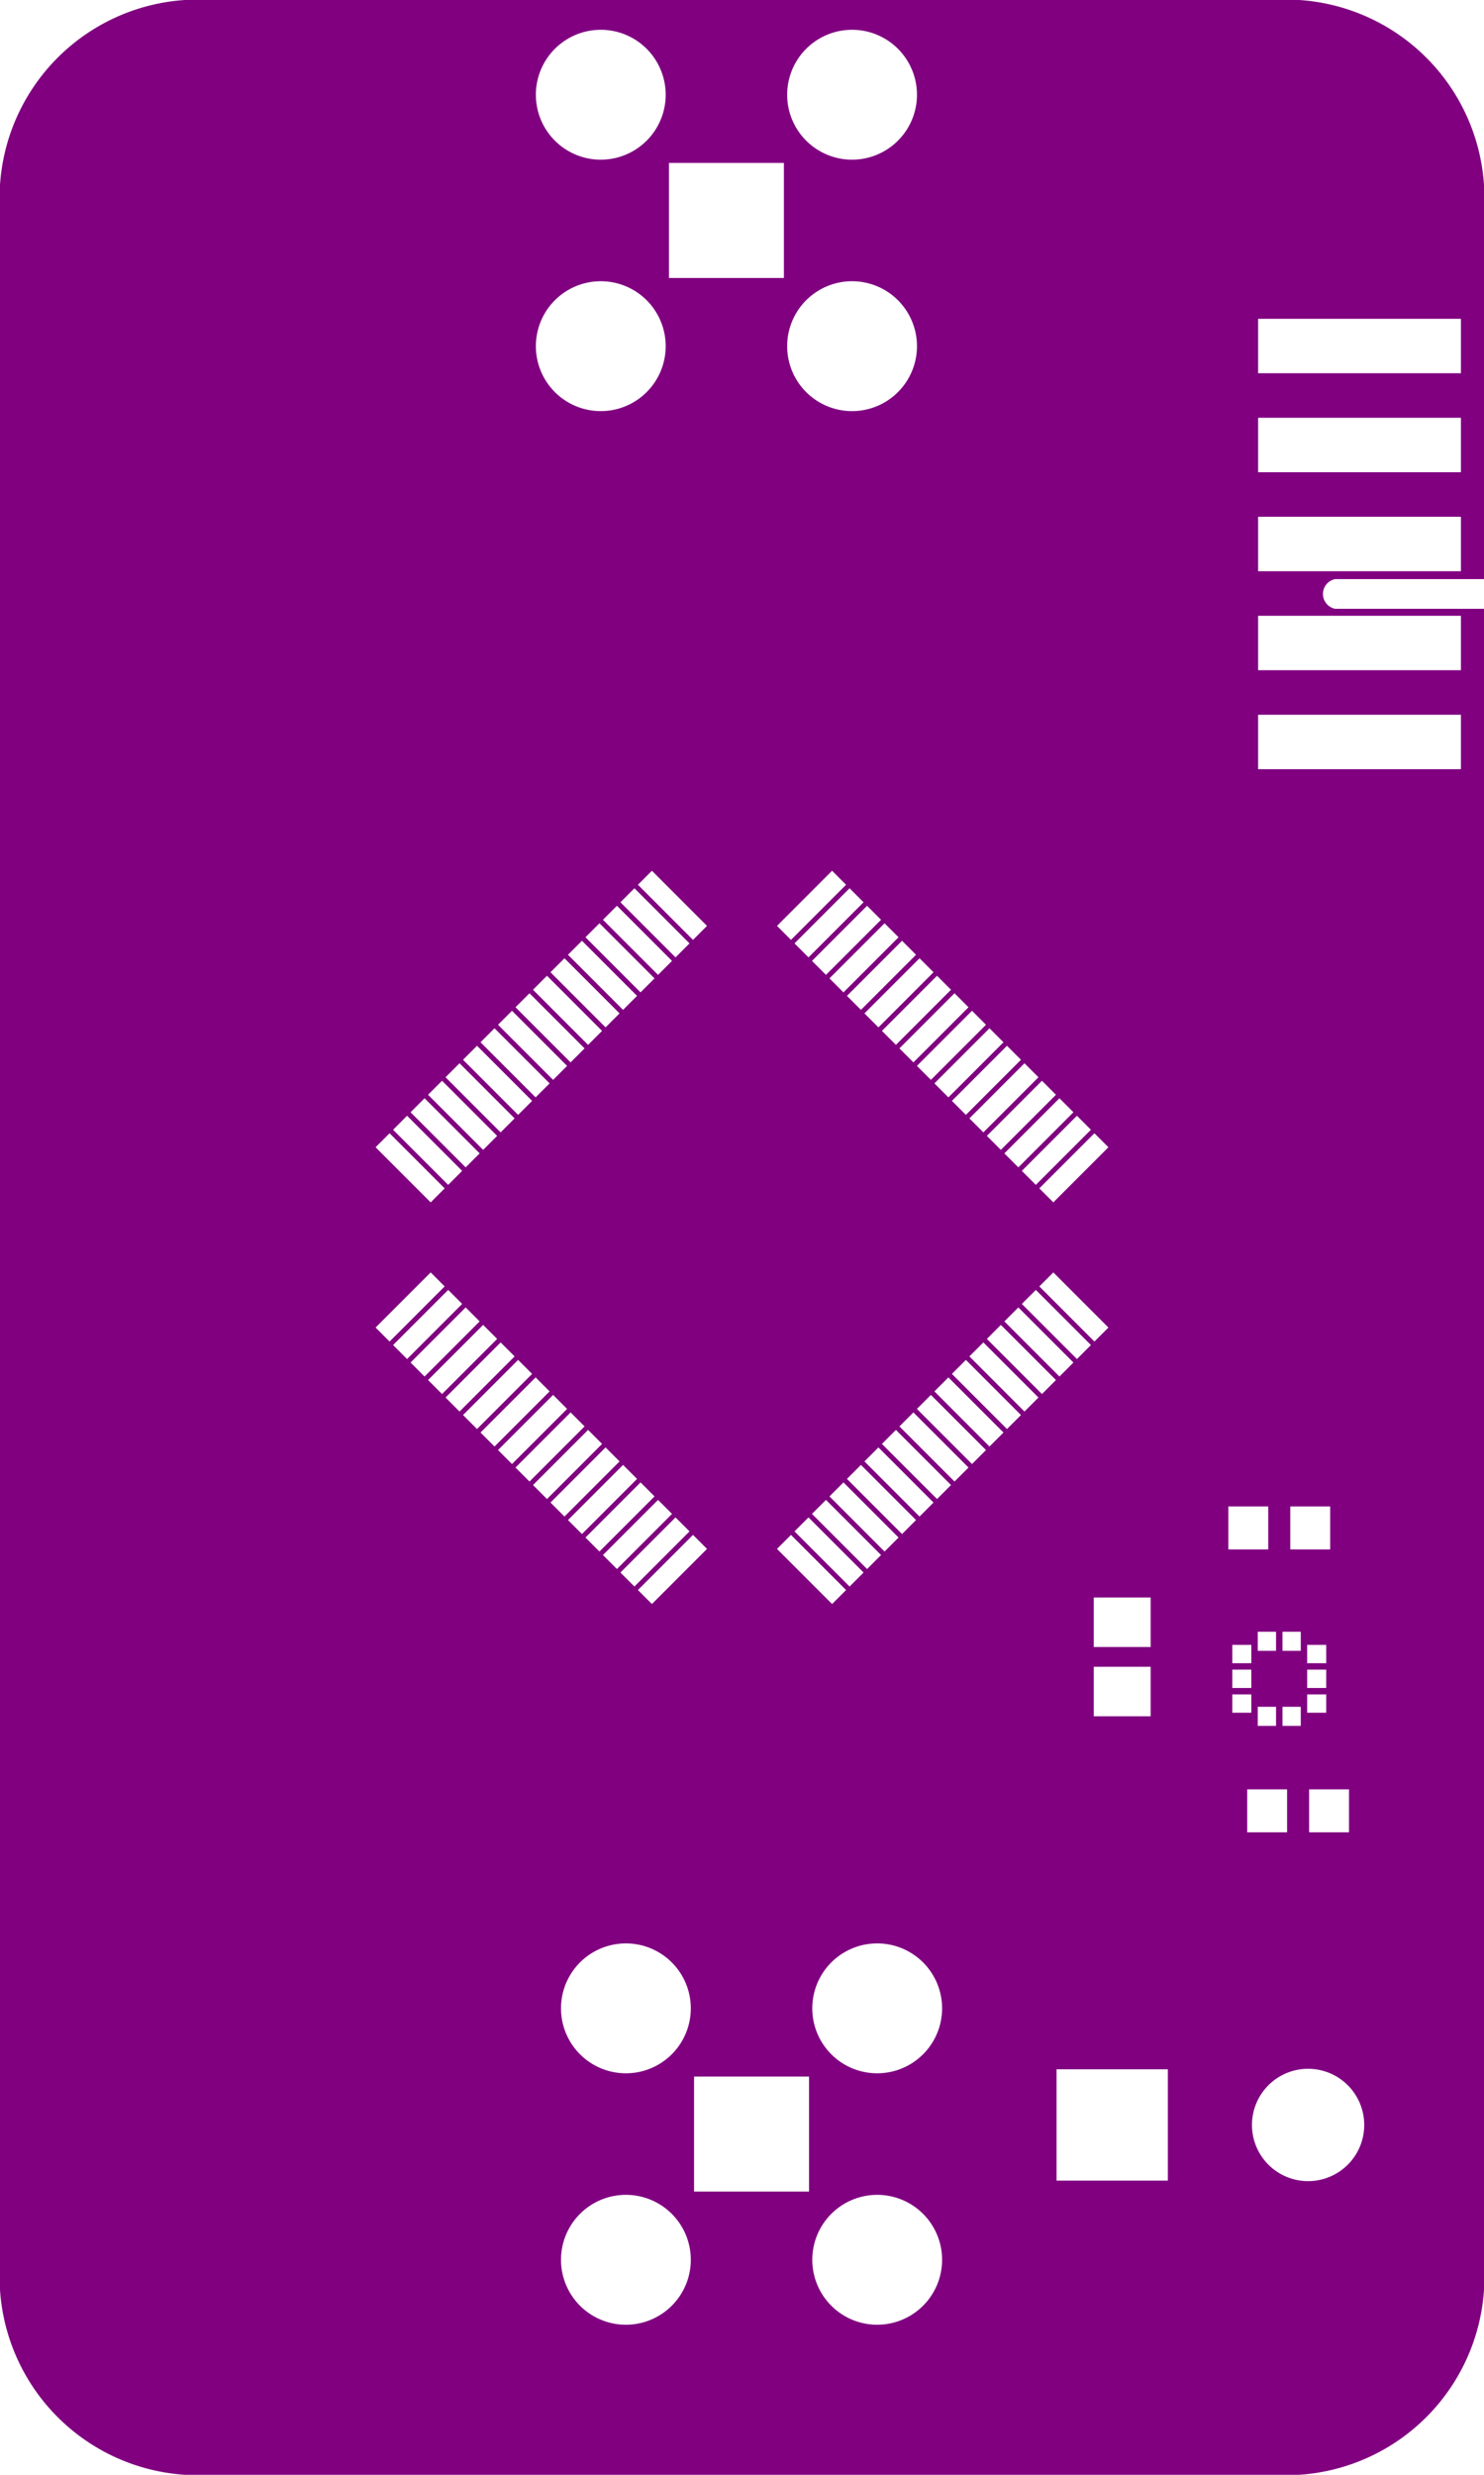 <svg width="30mm" height="50mm" viewBox="0 0 11811025 19685039"  version="1.1" xmlns="http://www.w3.org/2000/svg" xmlns:xlink="http://www.w3.org/1999/xlink">
<desc>
Origin 0 0 Bound 1968504 1968504 11811025 19685039
</desc>
<g fill-rule="evenodd" fill="rgb(128, 0, 128)" stroke="black" stroke-width="1" transform="translate(0, 19685039) scale(1, -1) translate(-1968504, -1968504)">
<path id="N" d="M 12307941.00 21653542.00 A 1578141.91 1578141.91 0 0 0 13779527.00 20181958.00 L 13779528.45 17047244.00 L 12594616.00 17047244.00 A 120429.94 120429.94 0 0 1 12594616.00 16811024.00 L 13779528.41 16811024.00 L 13779526.00 3440087.00 A 1578145.74 1578145.74 0 0 0 12307941.00 1968503.00 L 3440088.00 1968504.00 A 1578197.26 1578197.26 0 0 0 1968504.00 3440088.00 L 1968504.00 20181958.00 A 1578178.47 1578178.47 0 0 0 3440088.00 21653543.00 L 12307941.00 21653542.00  zM 6949998.52 3678744.68 m -516579.32 0 a 516579.32 516579.32 0 1 1 1033158.64 0a 516579.32 516579.32 0 1 1 -1033158.64 0M 6949998.52 5678744.68 m -516579.32 0 a 516579.32 516579.32 0 1 1 1033158.64 0a 516579.32 516579.32 0 1 1 -1033158.64 0M 8407480.00 5136220.00 L 7492520.00 5136220.00 L 7492520.00 4221260.00 L 8407480.00 4221260.00 L 8407480.00 5136220.00  zM 8949998.52 3678744.68 m -516579.32 0 a 516579.32 516579.32 0 1 1 1033158.64 0a 516579.32 516579.32 0 1 1 -1033158.64 0M 8949998.52 5678744.68 m -516579.32 0 a 516579.32 516579.32 0 1 1 1033158.64 0a 516579.32 516579.32 0 1 1 -1033158.64 0M 11263385.00 5194094.00 L 10377559.00 5194094.00 L 10377559.00 4308268.00 L 11263385.00 4308268.00 L 11263385.00 5194094.00  zM 11927756.00 8175984.00 L 11776182.00 8175984.00 L 11776182.00 8030316.00 L 11927756.00 8030316.00 L 11927756.00 8175984.00  zM 12379526.86 4751182.46 m -446733.54 0 a 446733.54 446733.54 0 1 1 893467.07 0a 446733.54 446733.54 0 1 1 -893467.07 0M 12705160.00 7420909.00 L 12387640.00 7420909.00 L 12387640.00 7079091.00 L 12705160.00 7079091.00 L 12705160.00 7420909.00  zM 12212360.00 7420909.00 L 11894840.00 7420909.00 L 11894840.00 7079091.00 L 12212360.00 7079091.00 L 12212360.00 7420909.00  zM 12124409.00 8077362.00 L 11978741.00 8077362.00 L 11978741.00 7925788.00 L 12124409.00 7925788.00 L 12124409.00 8077362.00  zM 12321259.00 8077362.00 L 12175591.00 8077362.00 L 12175591.00 7925788.00 L 12321259.00 7925788.00 L 12321259.00 8077362.00  zM 12523818.00 8175984.00 L 12372244.00 8175984.00 L 12372244.00 8030316.00 L 12523818.00 8030316.00 L 12523818.00 8175984.00  zM 7344939.00 9583776.00 L 6906478.00 9145315.00 L 7017833.00 9033960.00 L 7456294.00 9472421.00 L 7344939.00 9583776.00  zM 7484133.00 9444582.00 L 7045672.00 9006121.00 L 7157027.00 8894766.00 L 7595488.00 9333227.00 L 7484133.00 9444582.00  zM 8263899.00 9444582.00 L 8152544.00 9333227.00 L 8591005.00 8894766.00 L 8702360.00 9006121.00 L 8263899.00 9444582.00  zM 8403093.00 9583776.00 L 8291738.00 9472421.00 L 8730199.00 9033960.00 L 8841554.00 9145315.00 L 8403093.00 9583776.00  zM 11126378.00 8395669.00 L 10673622.00 8395669.00 L 10673622.00 8001969.00 L 11126378.00 8001969.00 L 11126378.00 8395669.00  zM 11126378.00 8946850.00 L 10673622.00 8946850.00 L 10673622.00 8553150.00 L 11126378.00 8553150.00 L 11126378.00 8946850.00  zM 11927756.00 8372834.00 L 11776182.00 8372834.00 L 11776182.00 8227166.00 L 11927756.00 8227166.00 L 11927756.00 8372834.00  zM 11927756.00 8569684.00 L 11776182.00 8569684.00 L 11776182.00 8424016.00 L 11927756.00 8424016.00 L 11927756.00 8569684.00  zM 12124409.00 8674212.00 L 11978741.00 8674212.00 L 11978741.00 8522638.00 L 12124409.00 8522638.00 L 12124409.00 8674212.00  zM 12523818.00 8372834.00 L 12372244.00 8372834.00 L 12372244.00 8227166.00 L 12523818.00 8227166.00 L 12523818.00 8372834.00  zM 12523818.00 8569684.00 L 12372244.00 8569684.00 L 12372244.00 8424016.00 L 12523818.00 8424016.00 L 12523818.00 8569684.00  zM 12321259.00 8674212.00 L 12175591.00 8674212.00 L 12175591.00 8522638.00 L 12321259.00 8522638.00 L 12321259.00 8674212.00  zM 5952996.00 10975718.00 L 5514535.00 10537257.00 L 5625890.00 10425902.00 L 6064351.00 10864363.00 L 5952996.00 10975718.00  zM 5813802.00 11114913.00 L 5375341.00 10676452.00 L 5486696.00 10565097.00 L 5925157.00 11003558.00 L 5813802.00 11114913.00  zM 6092190.00 10836525.00 L 5653729.00 10398064.00 L 5765084.00 10286709.00 L 6203545.00 10725170.00 L 6092190.00 10836525.00  zM 6231384.00 10697331.00 L 5792923.00 10258870.00 L 5904278.00 10147515.00 L 6342739.00 10585976.00 L 6231384.00 10697331.00  zM 6370579.00 10558136.00 L 5932118.00 10119675.00 L 6043473.00 10008320.00 L 6481934.00 10446781.00 L 6370579.00 10558136.00  zM 6509773.00 10418942.00 L 6071312.00 9980481.00 L 6182667.00 9869126.00 L 6621128.00 10307587.00 L 6509773.00 10418942.00  zM 6927355.00 10001359.00 L 6488894.00 9562898.00 L 6600249.00 9451543.00 L 7038710.00 9890004.00 L 6927355.00 10001359.00  zM 6788162.00 10140553.00 L 6349701.00 9702092.00 L 6461056.00 9590737.00 L 6899517.00 10029198.00 L 6788162.00 10140553.00  zM 6648968.00 10279747.00 L 6210507.00 9841286.00 L 6321862.00 9729931.00 L 6760323.00 10168392.00 L 6648968.00 10279747.00  zM 7066550.00 9862165.00 L 6628089.00 9423704.00 L 6739444.00 9312349.00 L 7177905.00 9750810.00 L 7066550.00 9862165.00  zM 7205744.00 9722971.00 L 6767283.00 9284510.00 L 6878638.00 9173155.00 L 7317099.00 9611616.00 L 7205744.00 9722971.00  zM 8542288.00 9722971.00 L 8430933.00 9611616.00 L 8869394.00 9173155.00 L 8980749.00 9284510.00 L 8542288.00 9722971.00  zM 8681482.00 9862165.00 L 8570127.00 9750810.00 L 9008588.00 9312349.00 L 9119943.00 9423704.00 L 8681482.00 9862165.00  zM 8820677.00 10001359.00 L 8709322.00 9890004.00 L 9147783.00 9451543.00 L 9259138.00 9562898.00 L 8820677.00 10001359.00  zM 8959870.00 10140553.00 L 8848515.00 10029198.00 L 9286976.00 9590737.00 L 9398331.00 9702092.00 L 8959870.00 10140553.00  zM 9099064.00 10279747.00 L 8987709.00 10168392.00 L 9426170.00 9729931.00 L 9537525.00 9841286.00 L 9099064.00 10279747.00  zM 9238259.00 10418942.00 L 9126904.00 10307587.00 L 9565365.00 9869126.00 L 9676720.00 9980481.00 L 9238259.00 10418942.00  zM 9377453.00 10558136.00 L 9266098.00 10446781.00 L 9704559.00 10008320.00 L 9815914.00 10119675.00 L 9377453.00 10558136.00  zM 9516648.00 10697331.00 L 9405293.00 10585976.00 L 9843754.00 10147515.00 L 9955109.00 10258870.00 L 9516648.00 10697331.00  zM 9655842.00 10836525.00 L 9544487.00 10725170.00 L 9982948.00 10286709.00 L 10094303.00 10398064.00 L 9655842.00 10836525.00  zM 9795036.00 10975718.00 L 9683681.00 10864363.00 L 10122142.00 10425902.00 L 10233497.00 10537257.00 L 9795036.00 10975718.00  zM 9934230.00 11114913.00 L 9822875.00 11003558.00 L 10261336.00 10565097.00 L 10372691.00 10676452.00 L 9934230.00 11114913.00  zM 12062360.00 9670909.00 L 11744840.00 9670909.00 L 11744840.00 9329091.00 L 12062360.00 9329091.00 L 12062360.00 9670909.00  zM 12555160.00 9670909.00 L 12237640.00 9670909.00 L 12237640.00 9329091.00 L 12555160.00 9329091.00 L 12555160.00 9670909.00  zM 5396219.00 11532496.00 L 4957758.00 11094035.00 L 5069113.00 10982680.00 L 5507574.00 11421141.00 L 5396219.00 11532496.00  zM 5535413.00 11393302.00 L 5096952.00 10954841.00 L 5208307.00 10843486.00 L 5646768.00 11281947.00 L 5535413.00 11393302.00  zM 5674608.00 11254107.00 L 5236147.00 10815646.00 L 5347502.00 10704291.00 L 5785963.00 11142752.00 L 5674608.00 11254107.00  zM 5069113.00 12639368.00 L 4957758.00 12528013.00 L 5396219.00 12089552.00 L 5507574.00 12200907.00 L 5069113.00 12639368.00  zM 5208307.00 12778562.00 L 5096952.00 12667207.00 L 5535413.00 12228746.00 L 5646768.00 12340101.00 L 5208307.00 12778562.00  zM 5347502.00 12917757.00 L 5236147.00 12806402.00 L 5674608.00 12367941.00 L 5785963.00 12479296.00 L 5347502.00 12917757.00  zM 5486696.00 13056951.00 L 5375341.00 12945596.00 L 5813802.00 12507135.00 L 5925157.00 12618490.00 L 5486696.00 13056951.00  zM 5625890.00 13196146.00 L 5514535.00 13084791.00 L 5952996.00 12646330.00 L 6064351.00 12757685.00 L 5625890.00 13196146.00  zM 5765084.00 13335339.00 L 5653729.00 13223984.00 L 6092190.00 12785523.00 L 6203545.00 12896878.00 L 5765084.00 13335339.00  zM 5904278.00 13474533.00 L 5792923.00 13363178.00 L 6231384.00 12924717.00 L 6342739.00 13036072.00 L 5904278.00 13474533.00  zM 6043473.00 13613728.00 L 5932118.00 13502373.00 L 6370579.00 13063912.00 L 6481934.00 13175267.00 L 6043473.00 13613728.00  zM 6182667.00 13752922.00 L 6071312.00 13641567.00 L 6509773.00 13203106.00 L 6621128.00 13314461.00 L 6182667.00 13752922.00  zM 10073424.00 11254107.00 L 9962069.00 11142752.00 L 10400530.00 10704291.00 L 10511885.00 10815646.00 L 10073424.00 11254107.00  zM 10212619.00 11393302.00 L 10101264.00 11281947.00 L 10539725.00 10843486.00 L 10651080.00 10954841.00 L 10212619.00 11393302.00  zM 10351813.00 11532496.00 L 10240458.00 11421141.00 L 10678919.00 10982680.00 L 10790274.00 11094035.00 L 10351813.00 11532496.00  zM 10400530.00 12917757.00 L 9962069.00 12479296.00 L 10073424.00 12367941.00 L 10511885.00 12806402.00 L 10400530.00 12917757.00  zM 10539725.00 12778562.00 L 10101264.00 12340101.00 L 10212619.00 12228746.00 L 10651080.00 12667207.00 L 10539725.00 12778562.00  zM 10678919.00 12639368.00 L 10240458.00 12200907.00 L 10351813.00 12089552.00 L 10790274.00 12528013.00 L 10678919.00 12639368.00  zM 9565365.00 13752922.00 L 9126904.00 13314461.00 L 9238259.00 13203106.00 L 9676720.00 13641567.00 L 9565365.00 13752922.00  zM 9704559.00 13613728.00 L 9266098.00 13175267.00 L 9377453.00 13063912.00 L 9815914.00 13502373.00 L 9704559.00 13613728.00  zM 9843754.00 13474533.00 L 9405293.00 13036072.00 L 9516648.00 12924717.00 L 9955109.00 13363178.00 L 9843754.00 13474533.00  zM 9982948.00 13335339.00 L 9544487.00 12896878.00 L 9655842.00 12785523.00 L 10094303.00 13223984.00 L 9982948.00 13335339.00  zM 10122142.00 13196146.00 L 9683681.00 12757685.00 L 9795036.00 12646330.00 L 10233497.00 13084791.00 L 10122142.00 13196146.00  zM 10261336.00 13056951.00 L 9822875.00 12618490.00 L 9934230.00 12507135.00 L 10372691.00 12945596.00 L 10261336.00 13056951.00  zM 6321862.00 13892117.00 L 6210507.00 13780762.00 L 6648968.00 13342301.00 L 6760323.00 13453656.00 L 6321862.00 13892117.00  zM 6461056.00 14031311.00 L 6349701.00 13919956.00 L 6788162.00 13481495.00 L 6899517.00 13592850.00 L 6461056.00 14031311.00  zM 6600249.00 14170505.00 L 6488894.00 14059150.00 L 6927355.00 13620689.00 L 7038710.00 13732044.00 L 6600249.00 14170505.00  zM 6739444.00 14309699.00 L 6628089.00 14198344.00 L 7066550.00 13759883.00 L 7177905.00 13871238.00 L 6739444.00 14309699.00  zM 6878638.00 14448893.00 L 6767283.00 14337538.00 L 7205744.00 13899077.00 L 7317099.00 14010432.00 L 6878638.00 14448893.00  zM 7017833.00 14588088.00 L 6906478.00 14476733.00 L 7344939.00 14038272.00 L 7456294.00 14149627.00 L 7017833.00 14588088.00  zM 8730199.00 14588088.00 L 8291738.00 14149627.00 L 8403093.00 14038272.00 L 8841554.00 14476733.00 L 8730199.00 14588088.00  zM 8869394.00 14448893.00 L 8430933.00 14010432.00 L 8542288.00 13899077.00 L 8980749.00 14337538.00 L 8869394.00 14448893.00  zM 9008588.00 14309699.00 L 8570127.00 13871238.00 L 8681482.00 13759883.00 L 9119943.00 14198344.00 L 9008588.00 14309699.00  zM 9286976.00 14031311.00 L 8848515.00 13592850.00 L 8959870.00 13481495.00 L 9398331.00 13919956.00 L 9286976.00 14031311.00  zM 9426170.00 13892117.00 L 8987709.00 13453656.00 L 9099064.00 13342301.00 L 9537525.00 13780762.00 L 9426170.00 13892117.00  zM 9147783.00 14170505.00 L 8709322.00 13732044.00 L 8820677.00 13620689.00 L 9259138.00 14059150.00 L 9147783.00 14170505.00  zM 7157027.00 14727282.00 L 7045672.00 14615927.00 L 7484133.00 14177466.00 L 7595488.00 14288821.00 L 7157027.00 14727282.00  zM 8591005.00 14727282.00 L 8152544.00 14288821.00 L 8263899.00 14177466.00 L 8702360.00 14615927.00 L 8591005.00 14727282.00  zM 8749998.52 18900004.68 m -516579.32 0 a 516579.32 516579.32 0 1 1 1033158.64 0a 516579.32 516579.32 0 1 1 -1033158.64 0M 6749998.52 18900004.68 m -516579.32 0 a 516579.32 516579.32 0 1 1 1033158.64 0a 516579.32 516579.32 0 1 1 -1033158.64 0M 8207480.00 20357480.00 L 7292520.00 20357480.00 L 7292520.00 19442520.00 L 8207480.00 19442520.00 L 8207480.00 20357480.00  zM 6749998.52 20900004.68 m -516579.32 0 a 516579.32 516579.32 0 1 1 1033158.64 0a 516579.32 516579.32 0 1 1 -1033158.64 0M 13595866.00 15968087.00 L 11981694.00 15968087.00 L 11981694.00 15535017.00 L 13595866.00 15535017.00 L 13595866.00 15968087.00  zM 13595866.00 16755488.00 L 11981694.00 16755488.00 L 11981694.00 16322418.00 L 13595866.00 16322418.00 L 13595866.00 16755488.00  zM 13595866.00 17542890.00 L 11981694.00 17542890.00 L 11981694.00 17109820.00 L 13595866.00 17109820.00 L 13595866.00 17542890.00  zM 8749998.52 20900004.68 m -516579.32 0 a 516579.32 516579.32 0 1 1 1033158.64 0a 516579.32 516579.32 0 1 1 -1033158.64 0M 13595866.00 19117693.00 L 11981694.00 19117693.00 L 11981694.00 18684623.00 L 13595866.00 18684623.00 L 13595866.00 19117693.00  zM 13595866.00 18330292.00 L 11981694.00 18330292.00 L 11981694.00 17897222.00 L 13595866.00 17897222.00 L 13595866.00 18330292.00  z"/>
</g>
</svg>
